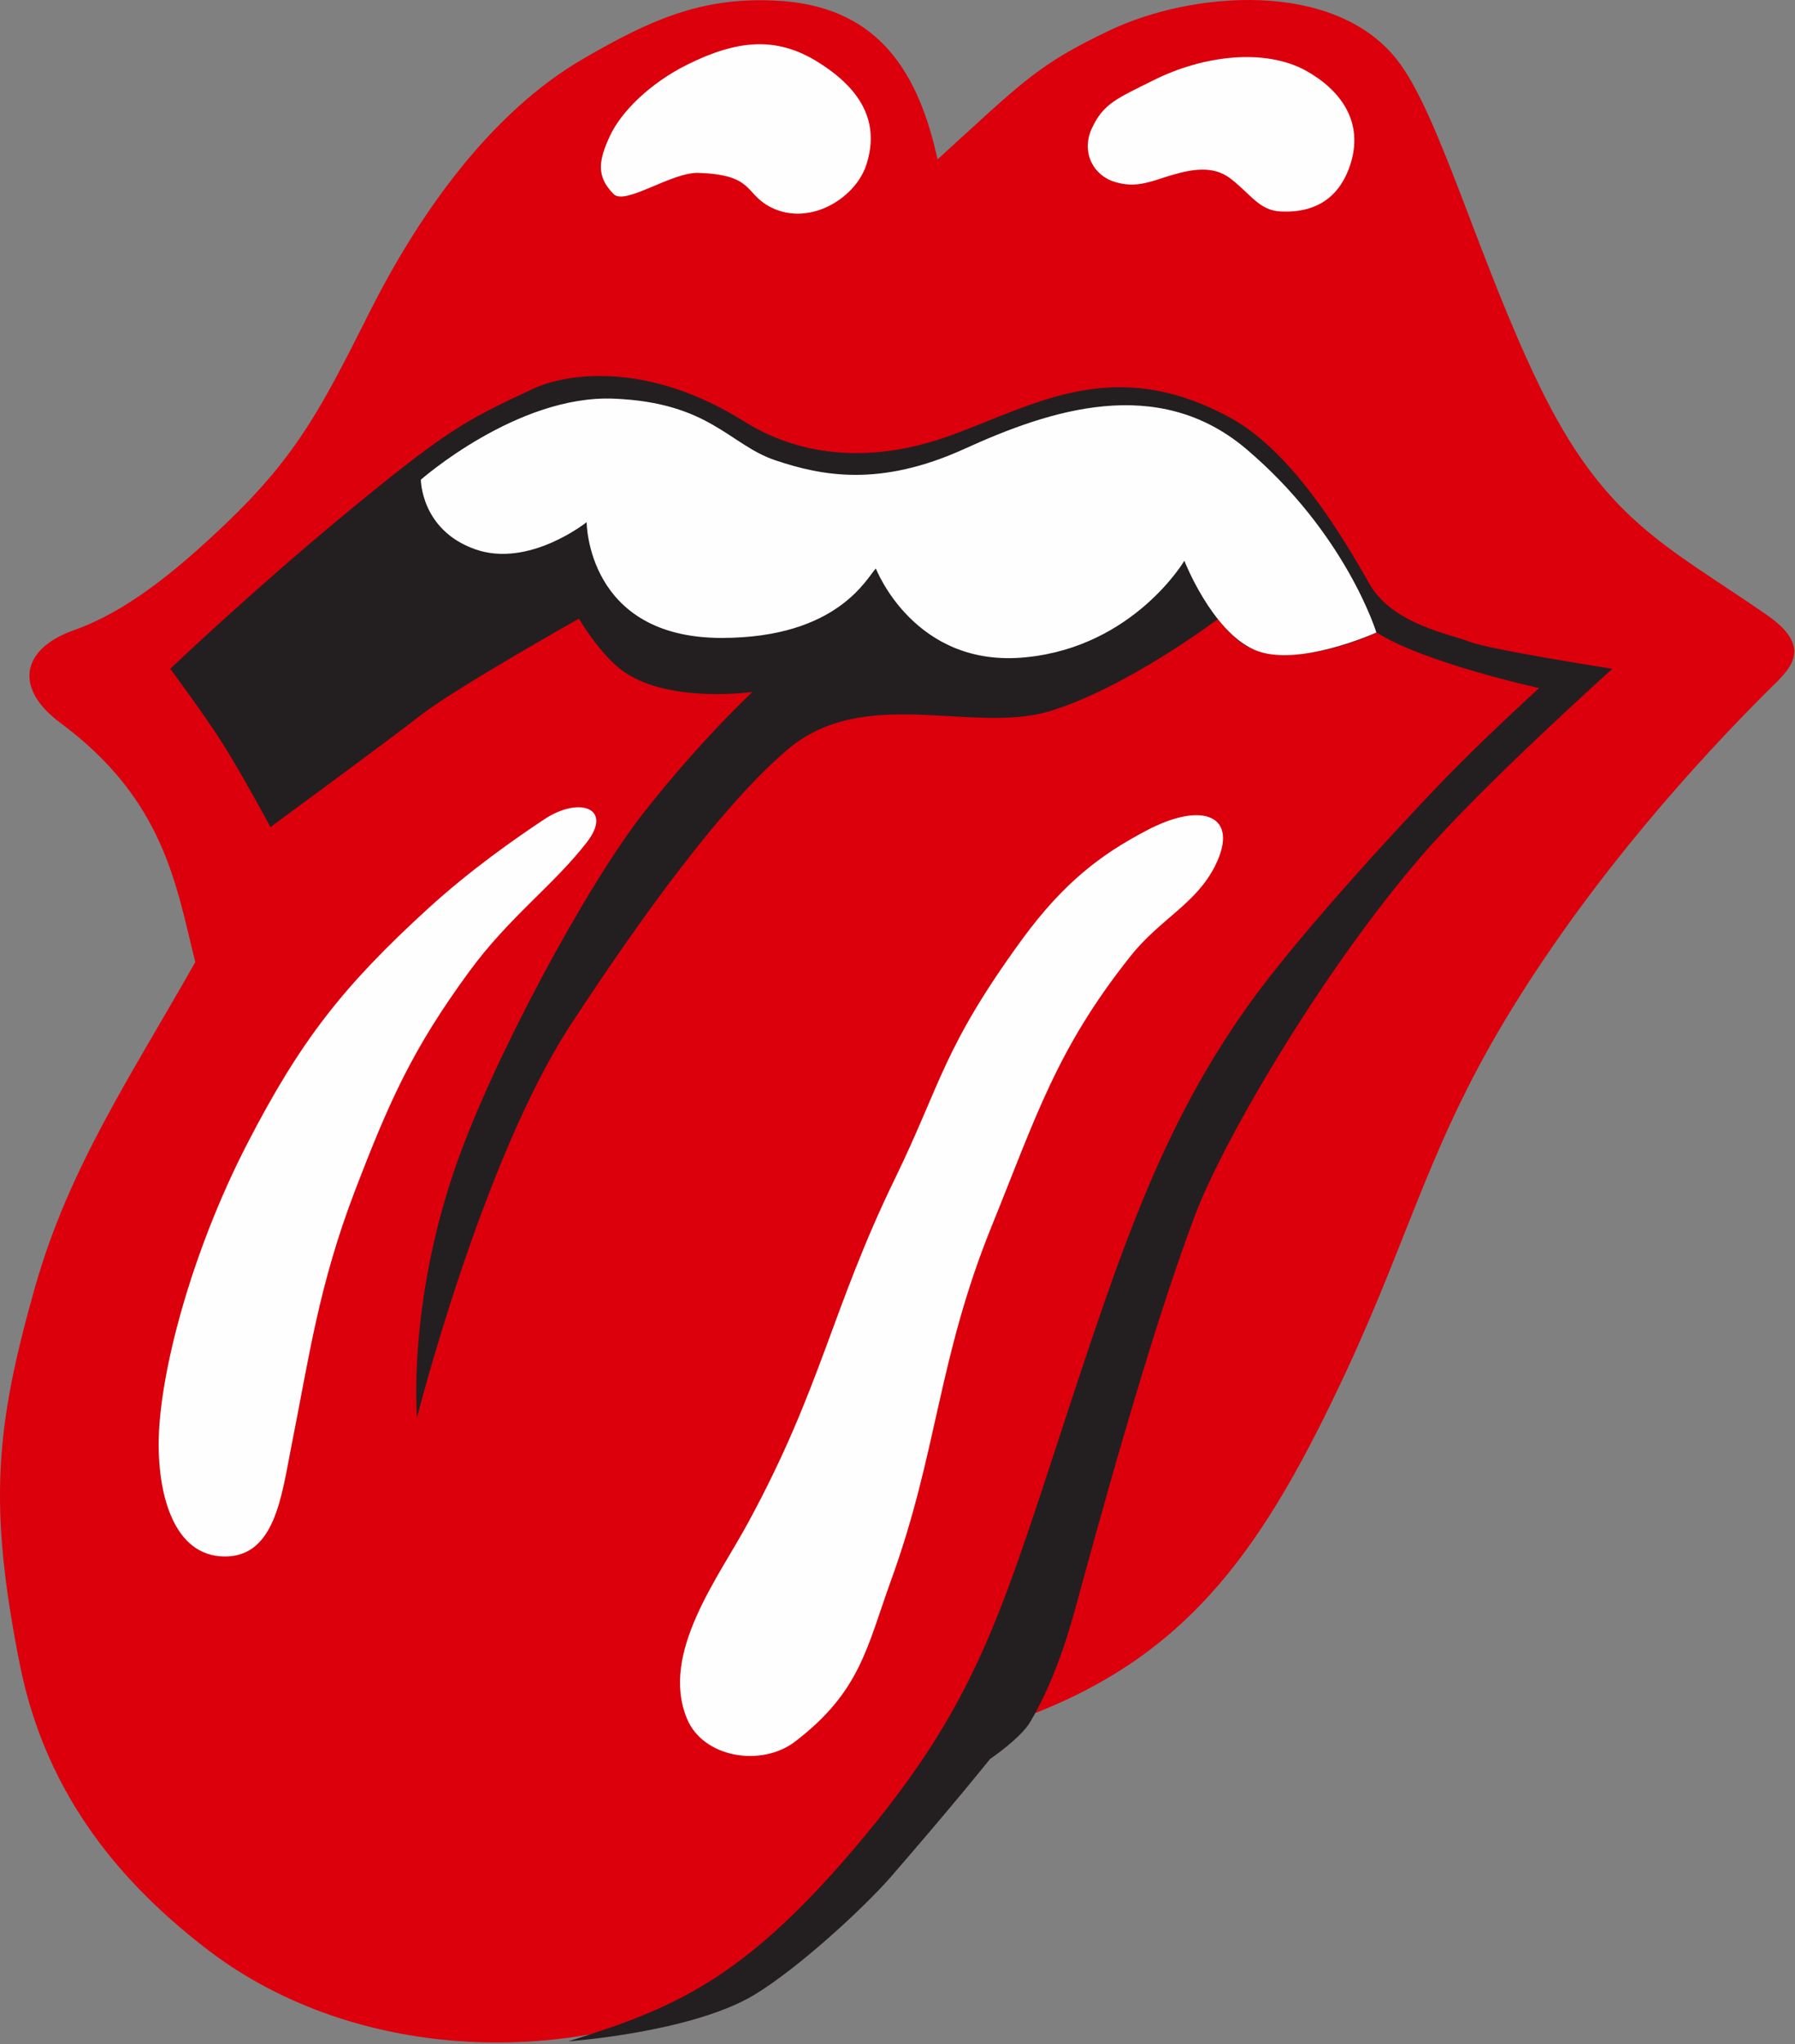 <?xml version="1.0" encoding="UTF-8"?>
<svg width="912px" height="1038px" viewBox="0 0 912 1038" version="1.1" xmlns="http://www.w3.org/2000/svg" xmlns:xlink="http://www.w3.org/1999/xlink">
    <rect x="0" y="0" width="912" height="1038" fill="#808080" stroke="none"/>
    <title>Group 2</title>
    <g id="☮️-Symbols" stroke="none" stroke-width="1" fill="none" fill-rule="evenodd">
        <g id="Group-2">
            <path d="M114.501,266.104 C151.599,230.711 163.869,205.944 188.361,157.343 C214.416,105.804 250.661,56.42 296.114,29.965 C332.162,8.997 358.806,-2.37 397.987,0.571 C447.555,4.489 466.95,38.163 476.354,80.916 C519.455,41.723 526.902,32.905 564.126,15.268 C606.049,-4.526 677.361,-10.207 709.493,29.965 C731.042,56.812 751.023,131.673 781.981,195.557 C815.286,264.146 845.849,276.491 897.57,312.158 C923.037,329.794 908.15,340.77 897.57,351.352 C862.308,386.626 810.456,443.559 768.267,512.044 C726.834,579.304 717.134,625.119 684.023,696.254 C642.882,784.441 605.656,838.72 525.335,870.075 C505.151,877.916 495.554,888.887 482.229,905.935 C445.008,952.971 419.539,988.051 362.723,1013.72 C280.439,1050.953 175.233,1044.487 103.725,988.635 C63.76,957.478 23.792,913.776 10.078,845.189 C-5.987,764.255 -2.46,724.864 17.914,653.14 C35.154,592.781 65.913,547.316 99.219,488.528 C89.424,449.334 83.547,406.221 30.649,367.029 C7.532,349.981 10.078,329.794 37.506,319.996 C63.171,310.981 87.981,291.407 114.501,266.104" id="Fill-1" fill="#DB000C"></path>
            <path d="M699.499,321.172 C699.499,321.172 662.276,339.005 637.003,329.794 C630.341,327.443 623.879,320.781 618.785,314.313 C618.785,314.313 572.353,349.39 533.171,361.149 C493.982,372.906 439.131,347.431 399.947,380.746 C360.767,414.06 312.767,485.588 290.236,519.881 C245.175,588.471 211.87,719.767 211.87,719.767 C211.87,719.767 206.972,662.938 231.462,592.39 C250.073,538.5 298.072,449.334 327.459,412.101 C356.846,374.868 382.314,351.351 382.314,351.351 C382.314,351.351 341.174,357.231 317.664,341.553 C305.321,333.322 294.154,314.118 294.154,314.118 C294.154,314.118 231.462,349.39 213.828,363.109 C196.196,376.826 137.422,419.939 137.422,419.939 C137.422,419.939 123.708,394.464 113.912,378.787 C104.117,363.109 86.485,339.592 86.485,339.592 C86.485,339.592 126.647,301.378 172.687,263.166 C226.956,218.29 236.164,213.586 270.645,197.516 C287.298,189.679 328.439,182.818 378.397,214.174 C404.453,230.439 440.11,236.71 483.212,221.032 C526.312,205.355 566.083,179.88 625.249,212.214 C655.618,228.871 680.496,269.437 695.778,296.48 C707.535,317.056 736.923,321.956 746.717,325.875 C756.512,329.794 819.205,339.592 819.205,339.592 C819.205,339.592 753.183,398.774 722.229,434.637 C672.27,492.447 622.31,577.692 607.616,615.906 C584.108,677.442 555.697,782.478 546.882,814.813 C541.398,834.996 534.517,855.354 523.492,874.254 C518.649,882.554 503.012,893.157 503.012,893.157 C503.012,893.157 484.935,915.778 452.608,953.015 C439.285,968.297 406.225,998.955 383.301,1012.867 C351.368,1032.072 288.792,1036.496 288.792,1036.496 C341.561,1019.959 377,1005.782 434.495,938.049 C489.347,873.424 504.761,831.472 531.209,751.125 C566.083,645.105 586.065,578.67 633.087,512.044 C659.732,474.027 721.248,408.181 740.836,388.585 C760.429,368.988 781.981,349.39 781.981,349.39 C781.981,349.39 723.204,336.457 699.499,321.172" id="Fill-4" fill="#231F20"></path>
            <path d="M349.009,32.905 C374.479,20.167 394.266,18.599 414.641,30.944 C437.171,44.661 447.359,61.713 440.11,83.857 C434.233,101.492 409.742,115.799 390.152,104.432 C378.397,97.573 382.314,88.755 354.886,87.774 C341.173,87.383 317.663,104.432 311.785,98.553 C302.577,89.343 304.341,81.112 309.827,69.157 C315.703,56.42 330.594,42.115 349.009,32.905" id="Fill-6" fill="#FEFEFE"></path>
            <path d="M586.065,40.744 C611.535,28.005 642.686,24.477 663.453,35.844 C681.084,45.642 693.232,61.909 685.982,83.857 C681.084,98.553 670.308,108.352 650.718,107.372 C639.939,106.98 635.436,98.553 625.249,90.715 C616.434,83.857 605.462,86.012 595.862,88.755 C585.674,91.694 578.23,95.615 567.453,92.674 C555.306,89.538 549.235,77.192 554.722,65.239 C560.595,52.501 567.649,49.953 586.065,40.744" id="Fill-8" fill="#FEFEFE"></path>
            <path d="M217.747,461.091 C174.278,500.757 152.667,528.342 125.668,580.631 C97.153,635.857 80.606,698.214 80.606,733.488 C80.606,758.961 88.226,789.988 113.912,790.318 C139.795,790.649 143.103,759.354 148.198,733.488 C157.016,689.392 161.875,652.682 180.523,604.148 C197.995,558.683 209.559,532.738 238.317,493.425 C258.76,465.486 281.224,449.529 298.072,427.778 C311.786,410.142 294.154,404.263 276.52,416.02 C262.025,425.622 239.084,441.622 217.747,461.091" id="Fill-10" fill="#FEFEFE"></path>
            <path d="M519.455,476.77 C479.098,532.035 478.298,550.006 454.804,598.268 C422.434,664.764 417.579,704.093 380.355,772.68 C365.076,801.096 335.296,839.309 349.01,872.622 C357.238,892.61 386.821,897.316 403.866,884.382 C437.172,858.905 440.306,836.761 452.844,802.077 C476.353,737.407 476.466,690.137 503.785,622.765 C526.386,567.019 536.858,532.661 574.314,485.588 C589.627,466.339 607.616,459.132 617.41,439.537 C629.952,414.453 611.535,406.221 582.147,421.899 C560.202,433.462 541.004,447.375 519.455,476.77" id="Fill-12" fill="#FEFEFE"></path>
            <path d="M213.828,243.568 C213.828,243.568 262.808,200.455 311.786,202.416 C360.766,204.376 370.56,225.931 394.07,233.77 C417.579,241.608 446.968,247.488 490.069,227.892 C533.171,208.294 588.022,189.873 633.087,227.892 C684.023,271.004 699.306,321.172 699.306,321.172 C699.306,321.172 658.553,339.592 637.003,329.794 C615.455,319.995 601.742,284.723 601.742,284.723 C601.742,284.723 576.075,328.227 521.414,333.714 C464.598,339.592 445.008,288.642 445.008,288.642 C440.564,293.085 425.913,323.916 366.643,323.916 C298.072,323.916 298.072,265.126 298.072,265.126 C298.072,265.126 268.683,288.642 241.258,278.842 C213.828,269.044 213.828,243.568 213.828,243.568" id="Fill-14" fill="#FEFEFE"></path>
        </g>
    </g>
</svg>